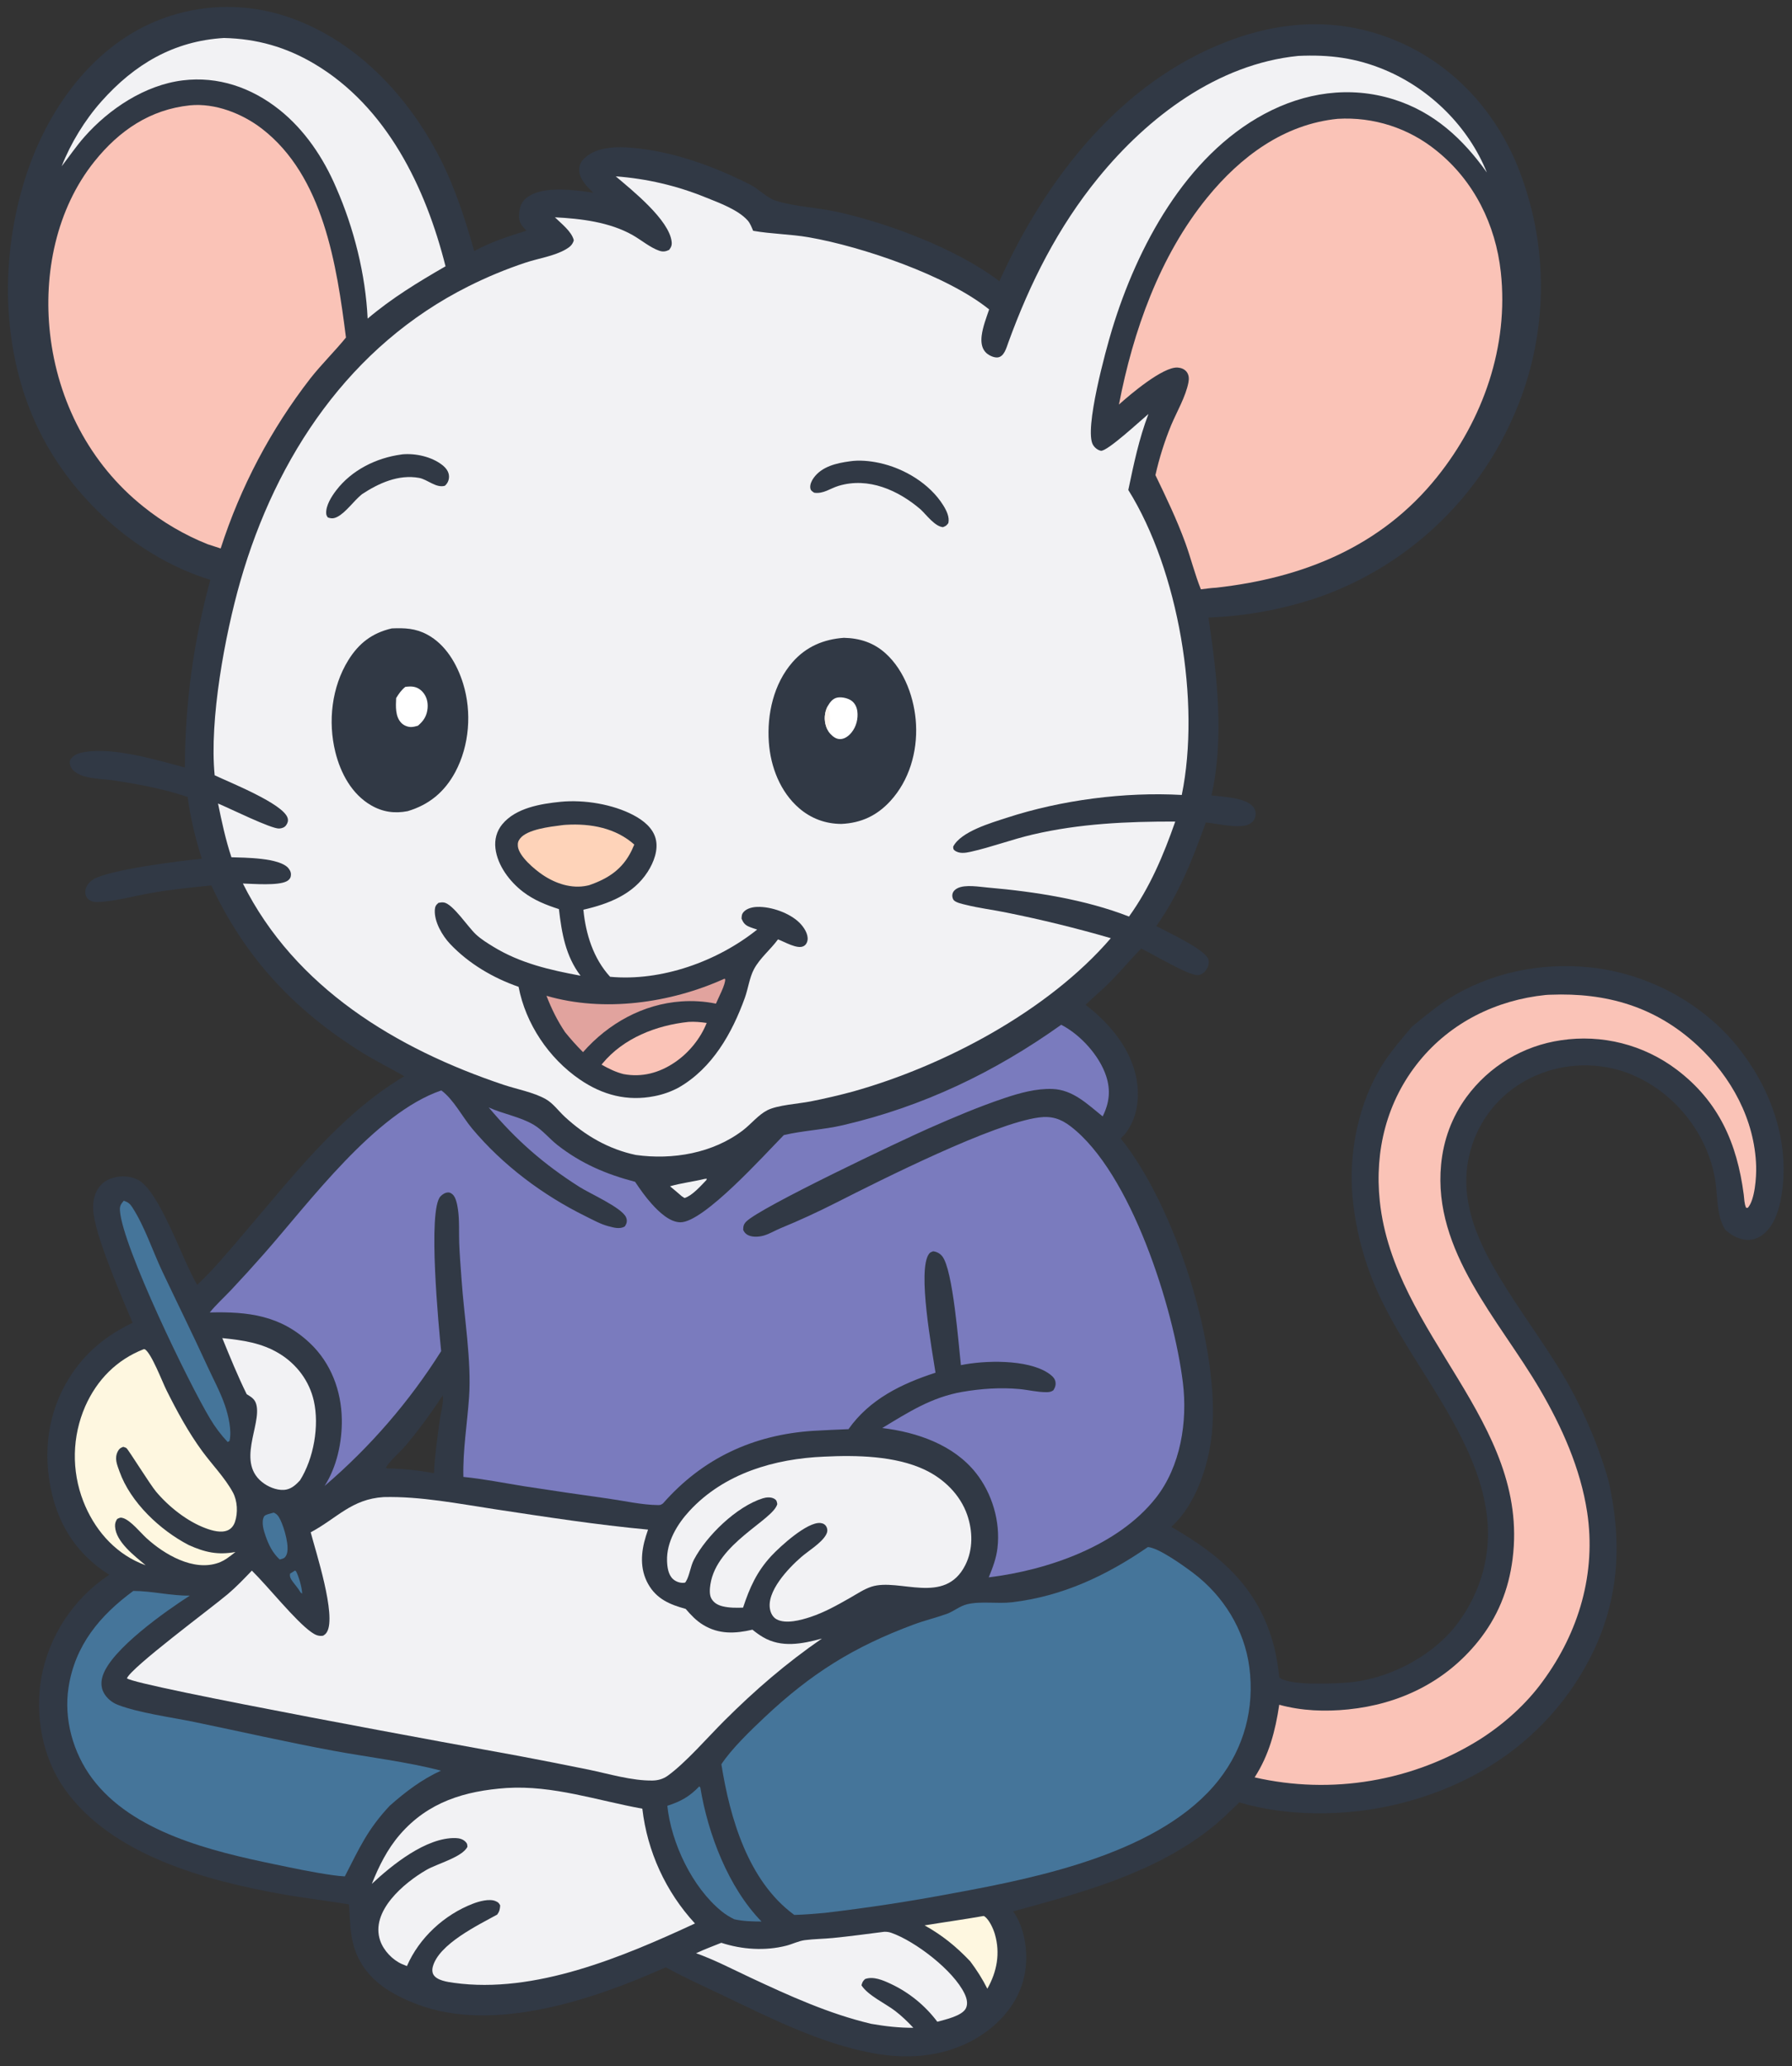 <?xml version="1.0" encoding="UTF-8" standalone="no"?><!DOCTYPE svg PUBLIC "-//W3C//DTD SVG 1.1//EN" "http://www.w3.org/Graphics/SVG/1.1/DTD/svg11.dtd"><svg width="100%" height="100%" viewBox="0 0 3324 3832" version="1.1" xmlns="http://www.w3.org/2000/svg" xmlns:xlink="http://www.w3.org/1999/xlink" xml:space="preserve" xmlns:serif="http://www.serif.com/" style="fill-rule:evenodd;clip-rule:evenodd;stroke-linejoin:round;stroke-miterlimit:2;"><rect x="0" y="0" width="3324" height="3832" fill="#333333" stroke="none"/><rect id="Artboard1" x="0" y="0" width="3323.44" height="3831.22" style="fill:none;"/><path d="M390.097,1075.42c-130.713,-40.046 -246.971,-142.858 -310.488,-263.083c-76.379,-144.567 -82,-323.471 -33.987,-478.167c35.771,-115.26 108.6,-226.077 217.725,-282.925c2.525,-1.297 5.065,-2.561 7.621,-3.795c2.555,-1.234 5.126,-2.436 7.712,-3.607c2.586,-1.171 5.186,-2.31 7.8,-3.417c2.614,-1.107 5.24,-2.182 7.879,-3.225c2.639,-1.043 5.292,-2.053 7.959,-3.031c2.664,-0.978 5.34,-1.923 8.029,-2.835c2.686,-0.913 5.383,-1.792 8.092,-2.638c2.711,-0.846 5.43,-1.659 8.158,-2.439c2.73,-0.779 5.469,-1.525 8.217,-2.238c2.747,-0.712 5.502,-1.391 8.266,-2.036c2.764,-0.645 5.536,-1.256 8.317,-1.833c2.778,-0.577 5.562,-1.12 8.354,-1.629c2.792,-0.509 5.59,-0.984 8.396,-1.424c2.803,-0.44 5.611,-0.846 8.425,-1.218c2.814,-0.371 5.632,-0.708 8.454,-1.011c2.822,-0.302 5.649,-0.57 8.479,-0.803c2.828,-0.234 5.659,-0.432 8.492,-0.596c2.833,-0.164 5.668,-0.294 8.504,-0.388c2.839,-0.094 5.676,-0.154 8.513,-0.179c2.838,-0.025 5.677,-0.015 8.516,0.029c2.836,0.045 5.672,0.124 8.509,0.238c2.836,0.114 5.67,0.263 8.504,0.447c2.833,0.183 5.662,0.401 8.487,0.654c2.828,0.253 5.652,0.54 8.471,0.862c2.822,0.322 5.639,0.678 8.45,1.069c2.811,0.391 5.617,0.817 8.417,1.276c2.8,0.46 5.594,0.953 8.383,1.482c2.789,0.528 5.571,1.09 8.346,1.686c2.775,0.597 5.543,1.227 8.304,1.891c2.758,0.664 5.508,1.362 8.25,2.093c2.744,0.731 5.478,1.496 8.2,2.295c2.725,0.798 5.439,1.63 8.142,2.495c128.787,41.352 228.121,146.347 288.429,264.562c27.858,54.609 46.537,113.038 63.258,171.842c30.125,-17.096 63.971,-27.487 96.817,-38.012c-8.758,-9.138 -14.358,-15.459 -13.721,-28.638c0.604,-12.521 3.154,-23.162 13.029,-31.5c25.084,-21.167 74.654,-16.604 104.909,-13.012c6.694,0.764 13.344,1.804 19.95,3.12c-11.946,-11.929 -26.73,-25.704 -26.338,-44.091c0.179,-8.413 4.408,-15.467 10.55,-20.996c22.921,-20.642 58.242,-20.963 87.246,-18.563c75.042,6.205 152.783,34.334 219.621,68.488c15.75,8.05 30.95,24.529 47.35,29.683c35.975,11.309 75.762,12.313 112.741,20.434c95.78,21.037 224.059,69.308 301.871,128.875c85.938,-189.663 224.188,-369.657 425,-445.557c107.163,-40.503 215.829,-43.661 321.35,3.936c102.634,46.294 179.475,133.983 219.029,238.858c1.756,4.6 3.456,9.221 5.1,13.863c1.642,4.641 3.225,9.304 4.75,13.987c1.528,4.681 2.996,9.381 4.405,14.1c1.411,4.717 2.762,9.452 4.054,14.204c1.294,4.75 2.527,9.517 3.7,14.3c1.175,4.781 2.29,9.577 3.346,14.388c1.055,4.808 2.05,9.63 2.983,14.466c0.936,4.834 1.812,9.68 2.629,14.538c0.814,4.856 1.568,9.721 2.263,14.596c0.694,4.875 1.329,9.757 1.904,14.646c0.572,4.891 1.084,9.789 1.537,14.691c0.45,4.906 0.84,9.814 1.171,14.725c0.331,4.914 0.6,9.831 0.808,14.75c0.206,4.92 0.352,9.842 0.438,14.767c0.086,4.922 0.111,9.846 0.075,14.771c-0.036,4.922 -0.133,9.844 -0.292,14.766c-0.158,4.923 -0.378,9.842 -0.658,14.759c-0.281,4.916 -0.622,9.828 -1.025,14.733c-0.403,4.908 -0.867,9.811 -1.392,14.708c-0.522,4.895 -1.107,9.784 -1.754,14.667c-0.644,4.881 -1.35,9.753 -2.117,14.617c-0.766,4.866 -1.593,9.721 -2.479,14.562c-0.886,4.845 -1.833,9.677 -2.841,14.496c-1.006,4.82 -2.071,9.627 -3.196,14.421c-1.128,4.794 -2.314,9.574 -3.559,14.337c-1.244,4.764 -2.547,9.513 -3.908,14.246c-1.364,4.731 -2.786,9.445 -4.267,14.142c-1.477,4.697 -3.015,9.375 -4.612,14.033c-1.595,4.659 -3.247,9.296 -4.958,13.913c-1.712,4.619 -3.478,9.215 -5.3,13.787c-1.825,4.575 -3.707,9.125 -5.646,13.65c-1.936,4.528 -3.929,9.031 -5.979,13.509c-2.095,4.644 -4.246,9.261 -6.455,13.85c-2.211,4.589 -4.477,9.15 -6.8,13.683c-2.322,4.536 -4.7,9.042 -7.133,13.517c-2.433,4.475 -4.922,8.919 -7.467,13.333c-2.541,4.411 -5.139,8.792 -7.791,13.142c-2.65,4.35 -5.354,8.666 -8.113,12.95c-2.761,4.28 -5.573,8.527 -8.437,12.741c-2.861,4.211 -5.775,8.388 -8.742,12.529c-2.969,4.142 -5.987,8.245 -9.054,12.309c-3.07,4.066 -6.188,8.094 -9.354,12.083c-3.17,3.989 -6.388,7.939 -9.654,11.85c-3.264,3.908 -6.577,7.777 -9.938,11.604c-3.364,3.828 -6.772,7.613 -10.225,11.354c-3.456,3.745 -6.957,7.445 -10.504,11.1c-3.547,3.656 -7.139,7.269 -10.775,10.838c-3.636,3.567 -7.315,7.089 -11.038,10.567c-3.722,3.475 -7.487,6.904 -11.295,10.287c-3.809,3.383 -7.659,6.72 -11.55,10.008c-3.889,3.289 -7.82,6.53 -11.792,9.721c-3.97,3.189 -7.978,6.329 -12.025,9.421c-4.05,3.092 -8.136,6.133 -12.258,9.125c-4.125,2.992 -8.285,5.931 -12.48,8.817c-4.197,2.889 -8.429,5.725 -12.695,8.508c-4.267,2.783 -8.567,5.514 -12.9,8.192c-4.334,2.675 -8.7,5.297 -13.1,7.866c-4.398,2.57 -8.827,5.084 -13.288,7.542c-4.461,2.458 -8.953,4.863 -13.475,7.213c-4.519,2.347 -9.068,4.639 -13.646,6.875c-4.578,2.236 -9.182,4.414 -13.812,6.533c-4.631,2.122 -9.286,4.187 -13.967,6.196c-4.683,2.005 -9.39,3.953 -14.121,5.841c-4.73,1.892 -9.483,3.724 -14.258,5.496c-17.214,6.173 -34.64,11.673 -52.279,16.5c-17.639,4.825 -35.438,8.964 -53.396,12.417c-17.958,3.453 -36.022,6.208 -54.192,8.267c-18.172,2.058 -36.396,3.414 -54.671,4.066c15.871,108.171 29.755,221.692 5.575,329.975c20.738,2.613 63.975,3.829 77.542,21.434c3.996,5.183 5.329,10.629 3.929,17.1c-1.437,6.637 -5.029,11.062 -10.841,14.408c-17.405,10.012 -61.13,-0.967 -81.125,-2.754c-24.671,68.408 -49.455,132.283 -91.871,192.133c18.675,10.188 91.171,43.429 96.637,61.767c2.071,6.941 -0.546,14.854 -4.787,20.446c-3.346,4.416 -8.217,7.858 -13.784,8.67c-16.525,2.409 -85.779,-39.966 -106.175,-49.125c-19.179,19.546 -36.691,40.58 -55.829,60.109c-15.15,15.466 -31.746,29.216 -47.375,44.133c46.296,35.108 87.646,85.425 95.809,144.683c4.404,31.938 -0.925,65.788 -20.4,92.175c-2.984,4.046 -6.471,7.655 -10.03,11.192c100.646,124.488 185.209,388.271 168.992,547.496c-6.042,59.333 -29.696,131.804 -75.25,172.862c92.083,52.684 161.171,112.488 189.829,218.9c5.359,19.884 8.15,40.092 10.713,60.488c19.229,15.758 104.387,11.3 129.6,9.029c71.341,-6.425 148.579,-45.637 194.221,-101.017c3.294,-4.05 6.475,-8.187 9.541,-12.412c3.067,-4.222 6.015,-8.528 8.846,-12.917c2.828,-4.386 5.535,-8.847 8.121,-13.383c2.583,-4.536 5.04,-9.139 7.371,-13.808c2.33,-4.673 4.532,-9.405 6.604,-14.196c2.069,-4.792 4.007,-9.636 5.812,-14.534c1.803,-4.9 3.471,-9.844 5.005,-14.833c1.53,-4.992 2.923,-10.021 4.179,-15.087c43.421,-179.7 -111.025,-338.225 -185.367,-487.542c-3.947,-7.744 -7.711,-15.576 -11.292,-23.496c-3.58,-7.922 -6.973,-15.922 -10.179,-24c-3.208,-8.078 -6.225,-16.228 -9.05,-24.45c-2.825,-8.219 -5.457,-16.5 -7.896,-24.842c-2.439,-8.344 -4.68,-16.74 -6.725,-25.187c-2.044,-8.447 -3.891,-16.939 -5.541,-25.475c-1.648,-8.533 -3.095,-17.101 -4.342,-25.704c-1.247,-8.603 -2.293,-17.229 -3.137,-25.879c-7.788,-83.967 10.808,-176.834 56.279,-248.421c15.758,-24.813 34.962,-46.459 53.737,-68.954c21.759,-17.5 42.654,-35.475 66.254,-50.563c78.171,-49.987 172.871,-69.104 264.721,-59.45c104.704,11 206.963,64.85 273.159,147.196c58.933,73.308 94.479,167.5 83.329,262.271c-3.479,29.6 -11.484,66.558 -36.109,85.891c-9.691,7.609 -21.9,11.534 -34.2,9.609c-14.537,-2.275 -25.395,-9.025 -36.129,-18.642c-0.462,-0.796 -0.937,-1.587 -1.396,-2.392c-15.395,-27.016 -12.137,-62.283 -17.454,-92.379c-16.466,-93.204 -88.012,-175.141 -179.479,-201.471c-3.558,-0.994 -7.14,-1.902 -10.746,-2.725c-3.603,-0.822 -7.223,-1.555 -10.862,-2.2c-3.639,-0.647 -7.291,-1.205 -10.954,-1.675c-3.667,-0.469 -7.342,-0.85 -11.025,-1.141c-3.687,-0.289 -7.375,-0.49 -11.067,-0.604c-3.695,-0.114 -7.39,-0.138 -11.088,-0.071c-3.694,0.066 -7.384,0.223 -11.07,0.471c-3.689,0.244 -7.37,0.577 -11.042,1c-3.67,0.425 -7.328,0.937 -10.975,1.537c-3.647,0.6 -7.278,1.289 -10.892,2.067c-3.611,0.778 -7.203,1.641 -10.775,2.591c-3.572,0.95 -7.118,1.987 -10.637,3.109c-3.523,1.122 -7.016,2.329 -10.479,3.621c-3.462,1.291 -6.891,2.666 -10.288,4.125c-3.394,1.458 -6.753,2.997 -10.075,4.616c-3.322,1.62 -6.603,3.32 -9.842,5.1c-3.091,1.698 -6.139,3.471 -9.141,5.321c-3.003,1.85 -5.959,3.775 -8.867,5.775c-2.906,1.997 -5.761,4.067 -8.567,6.208c-2.802,2.142 -5.55,4.352 -8.241,6.63c-2.692,2.28 -5.325,4.625 -7.9,7.033c-2.578,2.411 -5.092,4.885 -7.542,7.421c-2.45,2.539 -4.836,5.136 -7.158,7.791c-2.323,2.656 -4.575,5.369 -6.759,8.138c-2.186,2.769 -4.301,5.592 -6.345,8.467c-2.045,2.875 -4.016,5.798 -5.913,8.77c-1.897,2.975 -3.719,5.995 -5.467,9.059c-1.744,3.064 -3.412,6.171 -5.004,9.321c-1.591,3.147 -3.103,6.333 -4.533,9.558c-1.431,3.225 -2.781,6.483 -4.05,9.775c-1.267,3.292 -2.452,6.612 -3.554,9.962c-1.1,3.35 -2.117,6.727 -3.05,10.13c-21.625,76.229 3.971,148.191 41.541,214.695c34.184,60.517 75.684,116.142 112.959,174.667c11.158,17.261 21.664,34.911 31.516,52.95c9.853,18.039 19.025,36.417 27.517,55.133c8.489,18.717 16.276,37.723 23.363,57.017c7.083,19.295 13.443,38.825 19.079,58.592c29.879,132.383 16.608,251.996 -57.029,368.271c-79.171,125.016 -203.471,202.254 -346.209,234.025c-88.291,19.654 -194.546,20.383 -281.658,-6c-17.483,16.812 -34.742,34.079 -53.842,49.07c-105.887,83.13 -238.191,118.363 -365.704,153.109c22.125,31.016 28.342,77.137 21.917,114.125c-8.159,46.979 -38.125,86.154 -76.934,112.779c-61.783,42.383 -135.637,49.333 -207.491,35.692c-95.534,-18.138 -187.634,-64.475 -274.754,-106.2c-35.863,-17.18 -72.313,-33.3 -107.08,-52.65c-132.625,59.35 -318.304,122.72 -460.745,68.77c-46.813,-17.733 -90.65,-43.091 -111.63,-90.72c-13.845,-31.43 -12.891,-61.3 -15.212,-94.684c-41.783,-7.079 -83.929,-11.737 -125.658,-19.237c-140.588,-25.279 -314.763,-72.071 -401.559,-194.492c-41.887,-59.087 -55.871,-137.183 -43.262,-207.992c0.88,-4.7 1.876,-9.376 2.987,-14.029c1.111,-4.65 2.335,-9.271 3.671,-13.862c1.339,-4.592 2.789,-9.147 4.35,-13.667c1.561,-4.519 3.233,-8.997 5.017,-13.433c1.78,-4.439 3.669,-8.831 5.666,-13.175c1.998,-4.345 4.102,-8.638 6.313,-12.879c2.208,-4.242 4.519,-8.427 6.933,-12.555c2.414,-4.127 4.929,-8.193 7.546,-12.195c2.614,-4.006 5.325,-7.943 8.133,-11.813c2.809,-3.869 5.71,-7.669 8.705,-11.4c2.994,-3.728 6.079,-7.379 9.254,-10.954c3.175,-3.578 6.434,-7.074 9.779,-10.488c3.347,-3.416 6.776,-6.748 10.287,-9.995c3.509,-3.248 7.096,-6.407 10.763,-9.48c3.667,-3.072 7.405,-6.051 11.217,-8.937c3.811,-2.886 7.691,-5.678 11.641,-8.375l3.596,-2.467c-56.583,-35.15 -91.842,-87.216 -106.808,-151.996c-17.075,-73.891 -7.592,-149.629 33.141,-214.162c29.23,-46.313 67.834,-77.617 116.909,-101.167c-20.042,-47.221 -65.742,-153.241 -72.234,-200.879c-1.787,-13.117 -1.545,-26.212 3.43,-38.658c4.962,-12.429 13.92,-22.096 26.341,-27.221c15.854,-6.538 35.929,-6.458 51.429,1.042c41.063,19.879 83.659,150.583 110.838,195.312c30.858,-28.85 58.204,-62.237 85.7,-94.262c89.95,-104.788 178.108,-221.121 298.521,-292.63c-25.388,-14.762 -51.725,-27.475 -76.717,-42.987c-126.608,-78.588 -217.862,-175.513 -281.321,-310.921c-37.158,3.796 -73.537,7.325 -110.375,13.8c-31.941,5.613 -66.758,15.346 -99.033,17.079c-6.888,0.371 -14.263,-0.833 -19.404,-5.896c-3.934,-3.875 -5.459,-9.229 -4.942,-14.641c0.883,-9.179 7.225,-16.646 14.733,-21.438c27.942,-17.816 162.346,-34.816 201.409,-38.421c-12.075,-37.945 -20.834,-75.183 -26.359,-114.633c-43.92,-14.829 -89.991,-23.321 -135.72,-30.387c-18.259,-2.821 -39.275,-2.68 -56.788,-8.025c-8.687,-2.65 -19.887,-8.355 -23.967,-17.055c-2.441,-5.208 -2.687,-8.187 -1.229,-13.654c6.929,-9.671 16,-12.341 27.442,-14.216c54.117,-8.867 132.487,14.654 185.212,28.791c0.467,-120.471 15.709,-231.9 47.188,-348.133Zm331.392,1648.17c28.058,0.716 55.881,3.651 83.47,8.804c1.375,-32.184 6.167,-64.375 10.425,-96.284c1.875,-14.07 7.925,-34.783 5.967,-48.191c-21.05,31.941 -43.746,63.341 -68.379,92.625c-11.613,13.804 -28.033,26.537 -37.433,41.675c4.079,1.837 2.066,1.516 5.95,1.371Z" style="fill:#313945;fill-rule:nonzero;"/><path d="M2407.86,103.718c57.984,-2.738 108.092,3.616 161.938,26.383c83.654,35.369 154.292,105.346 188.175,189.788c-44.504,-62.563 -98.396,-112.304 -172.913,-135.596c-81.579,-25.5 -165.12,-12.946 -239.662,27.013c-146.083,78.312 -235.975,246.283 -282.679,399.87c-11.417,37.538 -52.088,185.725 -35.288,213.942c3.038,5.108 8.725,9.912 14.634,10.908c11.462,1.925 75.854,-58.071 88.195,-68.208c-17.616,46.242 -27.208,92.775 -37.341,140.971c93.271,149.479 134.383,393.671 99.166,565.658c-105.92,-5.971 -223.933,9.396 -324.816,42.388c-28.442,9.3 -84.95,25.362 -99.238,53.537c0.325,2.833 -0.237,4.55 2.125,6.517c8.521,7.096 20.454,5.171 30.329,2.971c38.517,-8.584 76.092,-22.863 114.8,-31.913c87.446,-20.45 175.271,-24.325 264.721,-24.171c-21.791,62.346 -46.937,122.204 -85.787,176.196c-81.171,-31.675 -175.259,-46.267 -261.746,-53.746c-16.042,-1.387 -41.975,-6.112 -56.508,1.25c-4.488,2.275 -8.188,5.784 -9.288,10.892c-0.708,3.279 -0.054,7.075 1.563,9.967c3.15,5.645 16.866,8.279 22.85,9.787c24.95,6.292 50.995,9.325 76.233,14.571c65.047,13.092 129.429,28.893 193.146,47.404c-115.913,134.763 -308.517,236.838 -478.084,284.379c-26.158,7.07 -52.53,13.217 -79.116,18.442c-22.4,4.412 -61.079,6.608 -80.088,16.375c-16.533,8.492 -30.062,25.612 -44.871,36.967c-55.733,42.725 -130.562,55.475 -198.895,45.912c-50.742,-10.721 -94.196,-36.046 -132.021,-71.021c-11.396,-10.537 -21.5,-24.9 -35.134,-32.579c-22.575,-12.721 -53.816,-18.379 -78.591,-26.687c-198.567,-66.559 -386.629,-180.038 -483.138,-373.167c19.817,0.558 65.121,4.375 81.388,-4.25c3.533,-1.875 6.533,-4.867 7.346,-8.833c1.191,-5.817 -0.242,-10.046 -3.8,-14.705c-15.584,-20.412 -82.905,-20.104 -106.192,-20.937c-10.871,-32.813 -17.921,-65.879 -24.854,-99.679c20.121,8.221 98.933,47.329 113.487,46.391c4.967,-0.316 10.009,-1.92 12.954,-6.287c2.875,-4.258 4.121,-8.113 2.655,-13.167c-7.738,-26.608 -108.255,-66.275 -135.342,-79.325c-10.121,-103 19.196,-260.691 47.708,-360.079c66.479,-231.687 203.559,-436.925 423.213,-546.887c34.141,-17.131 69.334,-31.727 105.579,-43.788c24.008,-8.025 53.292,-12.058 75.087,-24.817c7.25,-4.245 12.246,-8.362 14.592,-16.658c-3.829,-16.325 -23.233,-31.029 -35.05,-42.646c48.108,2.384 101.667,8.854 144.25,33.034c15.663,8.891 32.342,23.041 49.175,28.908c6.842,2.383 11.925,1.596 18.413,-1.463c3.837,-5.004 5.445,-8.75 4.72,-15.195c-4.566,-40.613 -73.22,-95.321 -103.708,-121.255c14.317,1.048 28.571,2.656 42.763,4.825c14.188,2.167 28.272,4.888 42.25,8.163c13.975,3.275 27.801,7.092 41.479,11.45c13.677,4.361 27.162,9.251 40.454,14.671c24.621,9.925 59.962,22.708 77.767,42.712c4.662,5.238 7.416,12.759 10.141,19.159c34.154,6.041 69.217,6.112 103.571,12.1c98.738,17.216 256.683,71.008 334.196,133.741c-5.258,15.492 -11.75,32.109 -13.817,48.379c-1.333,10.496 -0.625,22.175 6.692,30.505c4.842,5.508 14.471,10.462 21.937,10.212c12.863,-0.433 17.18,-17.879 20.896,-28.1c40.196,-110.529 92.15,-213.658 166.796,-305.192c92.238,-113.109 221.513,-211.031 370.583,-225.987Z" style="fill:#f2f2f4;fill-rule:nonzero;"/><path d="M1040.2,1487.1c43.154,-4.229 96.584,4.454 135.059,24.921c17.625,9.379 35.562,23.175 40.895,43.358c5.509,20.85 -3.558,44.192 -14.733,61.592c-27.033,42.112 -72.708,59.596 -119.279,70.333c4.371,45.075 18.392,90.346 49.55,124.392c94.925,8.829 199.05,-28.438 272.787,-87.583c-5.32,-1.755 -10.879,-3.438 -15.995,-5.713c-7.059,-3.142 -10.1,-7.654 -12.967,-14.554c0.262,-5.638 0.379,-8.733 4.446,-12.992c5.954,-6.241 16.366,-8.508 24.637,-8.771c25.842,-0.825 60.129,11.242 78.384,29.371c7.77,7.717 16.666,20.7 14.945,32.35c-0.679,4.575 -3.004,8.679 -7.133,10.959c-11.725,6.47 -35.442,-7.975 -47.675,-12.467c-13.8,18.917 -33.675,34.762 -44.604,55.354c-8.346,15.717 -10.767,36.071 -16.85,52.95c-23.771,65.958 -60.413,130.692 -122.767,166.533c-7.016,3.764 -14.278,6.981 -21.783,9.65c-7.503,2.667 -15.164,4.756 -22.983,6.267c-50.559,10.1 -96.592,-2.037 -138.696,-30.904c-57.563,-39.471 -100.404,-103.254 -113.504,-171.867c-47.067,-16.3 -92.43,-42.983 -126.871,-79.35c-14.763,-15.587 -29.829,-41.462 -28.517,-63.375c0.375,-6.204 2.121,-9.096 6.783,-13.004c3.5,-0.675 6.53,-1.229 10.092,-0.637c16.9,2.812 44.367,45.283 59.425,59.22c9.725,9.005 21.133,16.03 32.4,22.921c49.963,30.571 104.775,43.079 161.617,53.638c-27.842,-36.629 -34.921,-79 -40.117,-123.538c-23.717,-7.633 -46.171,-16.554 -66.167,-31.758c-25.016,-19.017 -47.858,-49.092 -51.583,-81c-1.896,-16.225 2.208,-31.85 12.629,-44.538c25.079,-30.533 71.663,-38.079 108.575,-41.758Z" style="fill:#313945;fill-rule:nonzero;"/><path d="M1040.4,1530.78c3.496,-0.545 6.95,-0.825 10.475,-1.029c45.025,-2.566 91.15,5.9 125.671,36.709c-1.586,3.861 -3.287,7.67 -5.104,11.429c-16.896,34.508 -43.488,51.783 -78.538,63.871c-1.137,0.27 -2.275,0.558 -3.416,0.808c-29.046,6.387 -59.021,-3.775 -83.046,-20.008c-14.829,-10.021 -44.083,-34.425 -45.85,-53.059c-0.558,-5.833 0.562,-9.779 4.204,-14.387c13.413,-16.979 55.433,-21.692 75.604,-24.334Z" style="fill:#fed3b9;fill-rule:nonzero;"/><path d="M1343.54,1815.36l1.541,0.516c1.317,9.188 -13.041,35.688 -17.075,45.65c-10.544,-2.144 -21.185,-3.562 -31.921,-4.254c-10.736,-0.694 -21.47,-0.657 -32.204,0.113c-71.275,4.866 -135.741,40.995 -182.408,94.091c-11.896,-11.896 -22.813,-24.079 -33.379,-37.166c-14.496,-21.7 -25.009,-43.059 -34.442,-67.363c106.171,31.129 230.175,13.596 329.888,-31.587Z" style="fill:#e1a39e;fill-rule:nonzero;"/><path d="M1277.25,1895.36c11.65,-0.7 22.087,0.337 33.592,1.933c-11.596,29.2 -33.438,55.792 -59.459,73.325c-28.616,19.283 -60.571,28.029 -94.916,21.538c-14.596,-3.696 -27.588,-10.142 -40.638,-17.484c0.521,-0.666 1.021,-1.35 1.558,-2.004c39.134,-47.387 100.217,-71.042 159.863,-77.308Z" style="fill:#fac3b7;fill-rule:nonzero;"/><path d="M1565.41,1182.99c29.413,0.671 55.288,8.929 77.417,28.996c35.588,32.266 53.908,84.47 56.3,131.533c2.608,51.246 -12.579,104.079 -47.717,142.292c-24.758,26.925 -53.958,40.67 -90.595,42.362c-29.392,-0.033 -56.246,-9.937 -78.471,-29.104c-35.171,-30.333 -53.017,-76.875 -56.217,-122.375c-3.662,-52.113 8.95,-108.613 44.058,-148.679c25.117,-28.667 57.659,-42.375 95.225,-45.025Z" style="fill:#313945;fill-rule:nonzero;"/><path d="M1534.96,1310.26c3.858,-6.434 8.12,-13.096 15.616,-15.721c8.138,-2.85 21.292,-0.05 28.284,4.683c6.616,4.479 10.35,11.975 11.395,19.746c1.85,13.704 -1.829,28.442 -10.479,39.288c-4.946,6.204 -12.108,12.033 -20.354,12.541c-8.292,0.509 -14.45,-4.508 -19.737,-10.221c-2.25,-2.433 -3.125,-3.854 -4.667,-6.904c-1.05,-2.337 -1.683,-3.575 -2.483,-5.858c-4.38,-12.525 -3.317,-25.758 2.425,-37.554Z" style="fill:#fff;fill-rule:nonzero;"/><path d="M1535.02,1353.68c-1.05,-2.337 -1.683,-3.575 -2.483,-5.858c-4.38,-12.525 -3.317,-25.758 2.425,-37.554c5,8.612 5.791,28.766 2.745,38.246c-0.908,2.82 -1.241,3.054 -2.687,5.166Z" style="fill:#fbf4ed;fill-rule:nonzero;"/><path d="M726.701,1165.53c23.85,-1.004 43.938,-0.258 65.671,11.396c34.308,18.396 55.562,54.971 66.712,91.1c16.305,52.834 11.684,114.671 -14.437,163.638c-19.671,36.879 -48.429,60.891 -88.442,72.829c-24.083,4.767 -46.329,1.608 -67.754,-10.767c-35.975,-20.775 -56.746,-59.737 -66.433,-98.95c-13.929,-56.387 -6.796,-120.4 24.033,-170.204c19.521,-31.529 44.188,-50.512 80.65,-59.042Z" style="fill:#313945;fill-rule:nonzero;"/><path d="M751.914,1273.94c2.895,-0.292 5.762,-0.6 8.675,-0.638c9.358,-0.116 16.808,2.963 23.2,9.884c7.575,8.2 10.312,19.35 9.333,30.283c-1.279,14.3 -7.196,23.508 -17.925,32.575c-4.117,1.096 -8.538,2.433 -12.825,2.404c-6.417,-0.046 -13.546,-3.021 -18.008,-7.671c-11.48,-11.966 -10.205,-30.8 -9.55,-46.02c5.12,-8.23 9.437,-14.73 17.1,-20.817Z" style="fill:#fff;fill-rule:nonzero;"/><path d="M1576.22,855.639c17.671,-2.696 37.316,-0.775 54.691,2.954c45.88,9.854 93.634,38.271 118.788,78.758c5.837,9.396 12.008,21.675 9.367,32.934c-3.613,4.708 -4.417,5.233 -9.93,7.466c-14.92,-1.246 -30.5,-22.487 -41.283,-32.733c-41.667,-35.779 -96.942,-60.608 -152.396,-43.858c-15.687,4.737 -28.087,15.25 -45.221,12.72c-4.154,-2.879 -6.795,-4 -7.287,-9.62c-0.538,-6.125 2.796,-12.975 6.254,-17.805c15.308,-21.37 42.533,-27.487 67.017,-30.816Z" style="fill:#313945;fill-rule:nonzero;"/><path d="M744.068,843.055c0.7,-0.116 1.396,-0.279 2.104,-0.345c24.496,-2.284 54.179,4.27 73.904,19.533c6.854,5.3 12.783,12.537 12.8,21.658c0.008,6.767 -2.654,12.779 -7.758,17.117c-16.396,4.6 -32,-11.754 -47.729,-14.629c-38.088,-6.963 -75.013,9.837 -105.892,30.187c-14.654,11.659 -29.838,33.838 -45.613,41.967c-6.529,3.362 -10.904,3.579 -17.733,1.233c-1.879,-2.541 -2.95,-4.35 -3.1,-7.654c-0.671,-14.642 9.888,-31.254 18.471,-42.504c28.758,-37.679 74.246,-60.275 120.546,-66.563Z" style="fill:#313945;fill-rule:nonzero;"/><path d="M1968.47,1900.7c35.362,18.175 70.662,56.846 83.237,94.838c8.83,26.671 6,50.316 -6.345,75.121c-28.171,-22.542 -54.871,-49.475 -93.217,-50.888c-29.988,-1.108 -60.675,7.442 -88.821,16.879c-47.737,16.009 -94.833,36.029 -140.875,56.342c-48.717,21.487 -313.246,146.579 -338.542,173.058c-4.595,4.813 -5.275,8.55 -5.362,15.009c1.758,3.708 2.946,5.608 6.333,8.129c8.171,6.079 22.15,5.208 31.384,2.625c11.083,-3.104 21.229,-9.517 31.85,-13.879c35.233,-14.463 68.645,-29.925 102.691,-47.171c84.213,-42.663 291.213,-147.021 376.542,-158.196c23.104,-3.025 39.975,2.329 58.417,16.421c112.175,85.725 191.412,337.425 208.395,475.546c8.859,72.037 -4.154,155.316 -50.141,213.679c-70.367,89.296 -200.834,134.071 -309.979,147.396c7.404,-18.142 13.945,-35.138 16.229,-54.755c5.629,-48.458 -9.775,-100.683 -39.988,-138.854c-41.546,-52.496 -109.612,-75.641 -173.791,-83.387c48.445,-29.234 91.375,-57.15 148.654,-67.05c34.287,-5.925 70.679,-8.442 105.446,-5.25c16.683,1.529 33.712,5.904 50.462,5.833c5.025,-0.021 8.733,-0.525 12.9,-3.546c3.558,-5.575 5.317,-11.308 3.254,-17.933c-1.929,-6.2 -8.416,-11.079 -13.629,-14.45c-39.175,-25.317 -117.279,-23.25 -161.15,-14.213c-4.292,-37.337 -14.617,-177.454 -34.775,-202.1c-4.337,-5.3 -10.104,-8.295 -16.833,-9.05c-3.284,1.355 -5.138,1.555 -7.396,4.5c-22.533,29.425 5.896,180.442 11.867,220.68c-62.934,20.387 -122.342,49.241 -161.409,104.687c-21.786,0.861 -43.564,1.899 -65.333,3.113c-111.225,7.216 -205.271,50.916 -278.717,134.641c-4.037,2.729 -4.591,3.096 -9.4,3.054c-29.454,-0.25 -62.371,-7.779 -91.646,-11.925c-51.997,-7.252 -103.94,-14.877 -155.829,-22.875c-37.654,-6.012 -75.466,-13.658 -113.408,-17.425c-1.163,-49.416 7.087,-98.67 10.55,-147.895c4.725,-67.163 -9.213,-148.921 -13.917,-217.784c-1.546,-22.666 -3.575,-45.454 -4.375,-68.158c-0.729,-20.538 0.667,-41.783 -2.312,-62.121c-1.154,-7.883 -3.517,-22.608 -10.121,-28.121c-2.429,-2.029 -4.863,-3.666 -8.1,-3.537c-5.533,0.225 -10.288,3.275 -14.063,7.133c-24.441,24.971 -3.054,245.908 1.105,287.242c-7.373,11.697 -14.964,23.251 -22.775,34.662c-7.809,11.411 -15.83,22.673 -24.063,33.784c-8.231,11.108 -16.669,22.058 -25.317,32.85c-8.644,10.791 -17.489,21.416 -26.533,31.875c-9.047,10.458 -18.287,20.743 -27.721,30.854c-9.43,10.111 -19.05,20.04 -28.858,29.787c-9.806,9.748 -19.792,19.307 -29.958,28.679c-10.167,9.373 -20.507,18.55 -31.021,27.534c22.796,-35.275 32.683,-81.975 31.987,-123.6c-0.883,-53.059 -20.096,-104.367 -59.108,-141.259c-54.621,-51.645 -114.55,-58.72 -185.867,-56.925c11.892,-14.654 26.459,-27.82 39.459,-41.545c20.625,-21.945 40.888,-44.218 60.791,-66.821c84.5,-95.796 205.75,-261.213 329.296,-303.475c22.683,16.65 38.983,49.054 57.238,70.866c56.77,67.838 130.958,123.309 209.895,162.284c13.775,6.804 28.28,14.971 43.196,18.837c9.892,2.567 20.746,5.775 29.963,0.334c2.096,-3.417 3.8,-5.992 3.783,-10.184c0.003,-1.289 -0.142,-2.559 -0.433,-3.812c-0.295,-1.253 -0.727,-2.457 -1.296,-3.613c-8.733,-17.821 -66.288,-43.166 -85.733,-55.487c-66.425,-42.088 -118.184,-87.367 -168.663,-147.663c27.046,12.379 57.996,17.054 83.654,32.296c15.904,9.45 29.167,26.017 43.884,37.533c43.954,34.388 90.52,54.117 143.929,68.109c9.6,14.279 19.483,28.341 31.025,41.141c12.721,14.113 32.95,33.817 52.962,33.963c43.371,0.321 155.996,-125.392 191.904,-161.75c35.75,-8.438 73.384,-9.917 109.459,-18.308c148.816,-34.621 281.158,-98.046 405.079,-186.309Z" style="fill:#7a7bbe;fill-rule:nonzero;"/><path d="M2129.22,2869.39c20.175,1.387 66.879,35.125 84.137,48.15c55.984,42.242 94.967,104.992 104.046,174.775c9.859,75.737 -9.412,148.917 -56.75,209.137c-105.521,134.234 -332.571,180.725 -492.687,210.021c-79.306,15.025 -159.046,27.214 -239.221,36.567c-18.471,1.662 -36.8,3.171 -55.354,3.654c-0.446,-0.317 -0.896,-0.621 -1.338,-0.946c-84.6,-62.704 -118.158,-179.237 -133.962,-278.483c18.575,-28.4 54.325,-62.8 79.45,-86.492c86.654,-81.696 165.737,-131.333 277.666,-172.871c20.021,-7.429 40.834,-12.329 60.805,-19.495c13.12,-4.709 24.154,-14.625 37.829,-17.921c25.537,-6.154 56.566,-0.534 83.225,-3.688c93.741,-11.079 175.191,-49.441 252.154,-102.408Z" style="fill:#45759a;fill-rule:nonzero;"/><path d="M2481.4,220.381c4.097,-0.244 8.199,-0.392 12.304,-0.445c4.106,-0.053 8.21,-0.011 12.313,0.127c4.102,0.137 8.2,0.37 12.291,0.697c4.092,0.328 8.174,0.75 12.246,1.268c4.072,0.517 8.131,1.129 12.175,1.836c4.045,0.705 8.07,1.504 12.075,2.396c4.009,0.891 7.993,1.876 11.954,2.954c3.961,1.078 7.895,2.247 11.8,3.508c3.906,1.261 7.781,2.611 11.625,4.05c3.845,1.442 7.655,2.971 11.43,4.588c3.772,1.616 7.505,3.32 11.2,5.112c3.691,1.789 7.341,3.664 10.95,5.625c3.605,1.961 7.165,4.004 10.679,6.129c3.511,2.125 6.972,4.331 10.383,6.617c3.408,2.286 6.763,4.65 10.063,7.092c3.3,2.441 6.541,4.958 9.725,7.55c69.558,55.787 109.67,137.287 119.262,225.216c14.992,137.434 -32.725,273.396 -118.275,380.059c-104,129.662 -249.108,187.333 -409.767,205.304c-9.433,0.441 -18.925,1.908 -28.304,3c-11.225,-27.896 -18.541,-57.846 -28.866,-86.209c-15.705,-43.133 -35.525,-84.316 -55.438,-125.629c7.125,-31.755 16.872,-62.686 29.242,-92.791c10.483,-24.892 26.908,-52.725 31.991,-79.2c1.33,-6.942 1.034,-14.025 -3.579,-19.817c-3.941,-4.946 -10.287,-7.271 -16.433,-7.679c-27.308,-1.817 -88.658,50.375 -108.904,68.629c26.183,-135.963 75.283,-275.2 163.65,-383.817c61.766,-75.925 142.516,-136.241 242.208,-146.17Z" style="fill:#fac3b7;fill-rule:nonzero;"/><path d="M711.593,2776.71c68.487,-1.663 138.687,12.279 206.129,22.487c94.362,14.284 189.296,29.025 284.354,37.859c-1.456,4.089 -2.812,8.209 -4.071,12.362c-9.125,29.488 -11.45,60.379 4.175,88.392c15.55,27.871 40.488,38.35 69.646,46.283c9.946,11.475 19.338,21.667 32.488,29.671c29.304,17.842 59.466,16.329 91.429,8.887c5.896,4.888 12.55,9.688 19.15,13.609c34.654,20.587 73.254,12.741 109.725,2.866c-65.992,45.434 -124.125,95.596 -180.854,152.163c-30.946,30.858 -71.542,77.879 -105.146,102.225c-8.338,6.037 -18.084,8.796 -28.309,8.937c-38.254,0.525 -80.625,-12.337 -118.104,-20.125c-43.319,-8.841 -86.703,-17.362 -130.15,-25.562c-75.729,-13.6 -712.021,-129.617 -726.608,-143.942c8.529,-20.729 155.5,-129.458 186.896,-155.996c15.987,-13.512 30.387,-28.587 44.833,-43.704c30.542,29.975 80.708,93.3 110.529,114.25c6.917,4.859 13.017,7.838 21.592,6.475c3.321,-2.091 5.187,-3.483 7.221,-6.962c17.9,-30.613 -21.109,-149.896 -30.2,-184.834c49.141,-26.287 75.696,-61.579 135.275,-65.341Z" style="fill:#f2f2f4;fill-rule:nonzero;"/><path d="M352.355,195.381c46.538,-4.55 96.659,15.072 133.05,42.999c114.529,87.896 139.225,253.33 156.338,387.684c-21.179,25.979 -45.279,49.433 -66.096,75.871c-9.15,11.802 -18.038,23.798 -26.663,35.987c-8.627,12.189 -16.986,24.56 -25.075,37.113c-8.089,12.552 -15.9,25.275 -23.433,38.166c-7.536,12.895 -14.787,25.946 -21.754,39.154c-6.967,13.209 -13.643,26.563 -20.029,40.063c-6.384,13.497 -12.473,27.128 -18.267,40.892c-5.792,13.764 -11.282,27.647 -16.471,41.65c-5.186,14.002 -10.066,28.112 -14.641,42.329l-24.334,-7.934c-10.728,-4.3 -21.28,-8.991 -31.658,-14.075c-10.378,-5.083 -20.553,-10.544 -30.525,-16.383c-9.975,-5.836 -19.718,-12.035 -29.229,-18.596c-9.514,-6.564 -18.771,-13.469 -27.771,-20.716c-99.088,-79.138 -158.942,-195.475 -173.008,-320.905c-12.442,-110.962 11.5,-230.9 82.537,-319.429c45.892,-57.183 103.079,-96.14 177.029,-103.87Z" style="fill:#fac3b7;fill-rule:nonzero;"/><path d="M2867.31,1845.42c2.729,-0.304 5.512,-0.338 8.254,-0.446c104.237,-4.192 195.6,22.088 273.316,94.313c62.655,58.22 106.038,137.337 108.642,224.054c0.579,19.362 -2.283,62.804 -15.721,77.012l-2.933,-0.3c-3.517,-7.737 -3.308,-16.133 -4.396,-24.446c-12.425,-95.2 -46.296,-172.82 -124.612,-231.937c-3.778,-2.847 -7.623,-5.599 -11.534,-8.254c-3.914,-2.656 -7.891,-5.211 -11.933,-7.667c-4.042,-2.458 -8.142,-4.814 -12.3,-7.067c-4.156,-2.255 -8.367,-4.405 -12.633,-6.45c-4.264,-2.044 -8.577,-3.98 -12.938,-5.808c-4.361,-1.83 -8.765,-3.551 -13.212,-5.162c-4.445,-1.611 -8.928,-3.111 -13.45,-4.5c-4.52,-1.386 -9.073,-2.661 -13.659,-3.825c-4.583,-1.161 -9.193,-2.207 -13.829,-3.138c-4.639,-0.933 -9.296,-1.751 -13.971,-2.454c-4.678,-0.7 -9.369,-1.283 -14.075,-1.75c-4.705,-0.469 -9.421,-0.821 -14.146,-1.054c-4.722,-0.231 -9.448,-0.346 -14.179,-0.346c-4.728,0.003 -9.454,0.122 -14.179,0.358c-4.722,0.236 -9.436,0.591 -14.142,1.063c-4.705,0.469 -9.397,1.057 -14.075,1.762c-4.336,0.625 -8.654,1.359 -12.954,2.2c-4.3,0.839 -8.576,1.785 -12.829,2.838c-4.25,1.053 -8.474,2.211 -12.671,3.475c-4.194,1.264 -8.354,2.63 -12.479,4.1c-4.128,1.469 -8.217,3.04 -12.267,4.712c-4.047,1.675 -8.051,3.449 -12.012,5.321c-3.961,1.872 -7.872,3.843 -11.733,5.913c-3.862,2.066 -7.67,4.227 -11.425,6.483c-3.756,2.258 -7.452,4.608 -11.088,7.05c-3.639,2.439 -7.214,4.968 -10.725,7.587c-3.514,2.62 -6.96,5.324 -10.337,8.113c-3.375,2.792 -6.681,5.665 -9.917,8.621c-3.233,2.953 -6.392,5.986 -9.475,9.1c-3.083,3.111 -6.088,6.297 -9.013,9.558c-2.925,3.261 -5.768,6.593 -8.529,9.996c-2.758,3.403 -5.43,6.872 -8.016,10.408c-27.155,37.204 -42.667,79.454 -47.03,125.238c-15.354,161.012 107.409,287.296 183.046,416.429c41.025,70.037 75.584,147.296 87.863,228.021c17.146,112.704 -15.204,222.4 -82.034,313.425c-30.733,42.604 -72.65,79.966 -116.85,108.1c-3.839,2.403 -7.708,4.758 -11.608,7.066c-3.897,2.309 -7.822,4.57 -11.775,6.784c-3.953,2.211 -7.932,4.373 -11.937,6.487c-4.009,2.117 -8.041,4.182 -12.096,6.196c-4.059,2.017 -8.139,3.983 -12.242,5.9c-4.106,1.917 -8.233,3.782 -12.383,5.596c-4.153,1.814 -8.325,3.578 -12.517,5.292c-4.194,1.714 -8.41,3.375 -12.646,4.983c-4.233,1.608 -8.486,3.165 -12.758,4.671c-4.272,1.505 -8.564,2.958 -12.875,4.358c-4.306,1.4 -8.629,2.747 -12.971,4.042c-4.342,1.294 -8.699,2.535 -13.071,3.721c-4.372,1.189 -8.758,2.323 -13.158,3.404c-4.4,1.08 -8.811,2.105 -13.233,3.075c-4.425,0.972 -8.862,1.89 -13.309,2.754c-4.447,0.864 -8.904,1.672 -13.371,2.425c-4.469,0.756 -8.945,1.456 -13.429,2.1c-4.483,0.644 -8.975,1.233 -13.475,1.767c-4.497,0.533 -9.001,1.012 -13.512,1.437c-4.509,0.425 -9.023,0.793 -13.542,1.104c-4.519,0.314 -9.042,0.573 -13.567,0.775c-4.527,0.203 -9.055,0.35 -13.583,0.442c-4.531,0.092 -9.06,0.128 -13.587,0.108c-4.531,-0.019 -9.062,-0.094 -13.592,-0.225c-4.528,-0.13 -9.053,-0.315 -13.575,-0.554c-4.525,-0.242 -9.046,-0.539 -13.563,-0.892c-4.516,-0.352 -9.027,-0.759 -13.533,-1.22c-4.506,-0.464 -9.006,-0.982 -13.5,-1.555c-4.494,-0.572 -8.981,-1.2 -13.458,-1.883c-4.478,-0.68 -8.948,-1.418 -13.409,-2.212c-4.461,-0.792 -8.911,-1.638 -13.35,-2.538c-4.439,-0.9 -8.866,-1.855 -13.283,-2.867c26.875,-41.733 38.45,-86.312 45.646,-134.712c41.658,11.467 84.992,13.012 127.837,8.658c95.005,-9.65 179.975,-50.629 240.517,-125.541c36.592,-45.275 57.179,-95.921 64.488,-153.55c32.312,-254.742 -220.113,-414.759 -246.334,-663.538c-9.871,-93.687 12.934,-185.404 72.734,-259.142c58.691,-72.37 143.341,-114.025 235.2,-123.362Z" style="fill:#fac3b7;fill-rule:nonzero;"/><path d="M939.726,3316.26c85.958,-5.333 168.246,23.25 251.733,38.392c0.573,4.931 1.241,9.847 2.005,14.75c0.763,4.903 1.623,9.788 2.579,14.654c0.958,4.87 2.011,9.718 3.158,14.546c1.147,4.828 2.389,9.632 3.725,14.413c1.336,4.777 2.765,9.527 4.288,14.25c1.522,4.722 3.137,9.412 4.845,14.07c1.709,4.662 3.507,9.287 5.396,13.875c1.889,4.587 3.867,9.135 5.934,13.646c2.069,4.511 4.226,8.979 6.47,13.404c2.245,4.428 4.575,8.809 6.992,13.142c2.414,4.333 4.914,8.618 7.5,12.854c2.583,4.236 5.25,8.42 8,12.55c2.75,4.131 5.579,8.206 8.488,12.225c2.911,4.02 5.898,7.981 8.962,11.884c3.067,3.902 6.208,7.743 9.425,11.52c3.217,3.778 6.506,7.492 9.867,11.142c-133.684,62.042 -297.379,131.067 -447.217,110.083c-11.537,-1.616 -31.696,-4.245 -37.987,-15.416c-2.255,-4 -2.363,-9.138 -1.313,-13.513c10.271,-42.791 85.279,-78.579 119.704,-97.666c4.246,-5.896 5.054,-10.009 5.509,-17.021c-2.409,-4.567 -3.45,-5.713 -8.5,-7.909c-11.542,-5.025 -30.813,0.43 -41.925,4.705c-53.53,20.591 -99.817,63.362 -122.542,115.733c-3.133,-1.144 -6.225,-2.392 -9.275,-3.742c-17.604,-7.821 -33.908,-24.925 -40.258,-43.204c-18.996,-54.687 44.283,-107.5 85.879,-131.525c19.758,-11.417 66.487,-23.546 75.862,-42.792c-0.483,-4.045 0.021,-5.22 -2.775,-8.441c-4.875,-5.629 -12.075,-7.554 -19.3,-7.725c-54.621,-1.3 -117.775,49.891 -155.275,84.975c13.075,-32.784 28.671,-64.284 51.884,-91.192c52.487,-60.846 120.579,-81.204 198.162,-86.667Z" style="fill:#f2f2f4;fill-rule:nonzero;"/><path d="M247.264,2950.76c35.116,0.104 69.562,9.204 104.825,8.708c-44.367,28.558 -144.855,99.083 -161.305,148.008c-3.616,10.759 -3.812,21.959 1.663,32.134c5.475,10.179 15.312,18.229 26.029,22.383c39.054,15.137 99.929,23.146 142.354,31.933c86.309,17.879 172.384,37.571 259.046,53.559c62.508,11.529 137.933,20.625 197.988,36.658c-35.625,16.312 -65.734,39.217 -94.892,64.992c-41.621,44.404 -56.442,78.9 -83.363,131.083c-7.416,-0.414 -14.8,-1.157 -22.15,-2.229c-36.075,-5.004 -72.2,-12.754 -107.87,-20.159c-116.555,-24.2 -264.213,-59.187 -338.83,-159.558c-35.175,-47.317 -52.604,-109.508 -43.683,-168.104c11.938,-78.463 58.088,-133.804 120.188,-179.408Z" style="fill:#45759a;fill-rule:nonzero;"/><path d="M1528.71,2701.72c59.775,-2.983 131.566,-1.587 186.295,24.125c35.588,16.721 66.075,46.25 79.075,83.867c10.384,30.046 11.05,64.108 -3.445,92.95c-38.038,75.679 -122.488,23.733 -173.938,40.191c-13.733,4.392 -27.05,13.442 -39.579,20.58c-23.888,13.604 -47.683,27.041 -73.896,35.725c-17.5,5.795 -45.904,13.545 -62.867,4.137c-6.283,-3.487 -10.095,-10.204 -11.712,-16.987c-8.129,-34.059 34.146,-78.046 57.733,-98.471c13.425,-11.621 36.988,-25.584 45.8,-41.096c2.684,-4.721 3.375,-9.479 0.946,-14.604c-2.183,-4.6 -6.475,-6.884 -11.375,-7.346c-24.696,-2.325 -74.883,43.783 -90.946,61.004c-26.891,29.096 -40.166,58.579 -52.483,95.975c-12.371,0.413 -25.754,0.521 -37.833,-2.467c-9.067,-2.241 -16.571,-6.35 -21.134,-14.77c-3.833,-7.08 -2.783,-18.471 -1.596,-26.075c11.83,-75.892 115.855,-118.692 124.05,-148.675c-0.808,-4.592 -0.933,-7.159 -5.391,-9.838c-6.213,-3.729 -15.009,-2.975 -21.588,-0.908c-48.554,15.237 -104.191,69.237 -127.6,113.746c-6.575,12.495 -8.087,29.466 -14.846,40.391c-1.341,2.175 -1.25,2.204 -3.662,2.484c-7.2,0.841 -15.533,-2.255 -20.742,-7.238c-8.541,-8.171 -10.316,-22.092 -10.666,-33.267c-1.113,-35.108 18.762,-68.095 41.795,-92.995c64.292,-69.496 157.617,-96.675 249.605,-100.438Z" style="fill:#f2f2f4;fill-rule:nonzero;"/><path d="M415.418,70.463c60.862,1.354 115.266,16.807 167.762,47.959c134.292,79.693 206.454,229.421 243.242,375.496c-50.6,29.154 -99.829,59.108 -144.483,97.033c-3.817,-81.629 -25.471,-167.983 -58.367,-242.833c-23.521,-55.192 -58.533,-107.458 -105.871,-144.978c-51.408,-40.745 -113.229,-62.186 -178.962,-54.03c-69.9,8.674 -136.196,52.698 -182.042,104.604c-15.342,17.366 -28.183,36.45 -42.338,54.733c16.821,-42.933 42.938,-85.624 73.542,-120.114c61.317,-69.093 134.279,-112.311 227.517,-117.87Z" style="fill:#f2f2f4;fill-rule:nonzero;"/><path d="M266.455,2502.45l2.171,0.046c12.283,7.367 32.242,60.108 40.121,75.908c19.454,39.03 40.925,78.596 66.8,113.763c18.179,24.708 41.904,49.058 56.446,75.871c8.416,15.521 9.587,37.896 3.866,54.675c-2.32,6.8 -6.579,12.616 -13.291,15.571c-12.375,5.45 -28.821,0.745 -40.784,-3.667c-34.504,-12.742 -68.804,-40 -92.287,-67.954c-11.238,-13.375 -51.367,-78.088 -54.954,-80.754c-1.7,-1.267 -3.934,-1.592 -5.9,-2.388c-5.117,1.925 -7.509,3.342 -10.104,8.375c-6.717,13.008 -1.43,24.575 3.025,37.146c20.375,57.479 75.379,109.017 128.454,136.608c30.066,13.521 53.616,18.879 86.679,12.938c-9.971,7.854 -19.433,15.733 -31.567,20.041c-46.204,16.405 -100.366,-15.475 -133.616,-45.962c-11.042,-10.121 -28.488,-31.983 -42.696,-36.863c-5.213,-1.791 -6.996,-0.758 -11.463,1.534c-3.058,4.591 -4.196,8.454 -3.916,13.954c1.433,28.5 36.491,54.779 56.679,71.858c-3.317,-1.196 -6.534,-2.425 -9.779,-3.812c-50.2,-21.459 -86.263,-64.588 -105.888,-114.992c-1.358,-3.505 -2.632,-7.042 -3.821,-10.608c-1.186,-3.567 -2.285,-7.16 -3.296,-10.779c-1.014,-3.623 -1.937,-7.266 -2.77,-10.93c-0.834,-3.666 -1.577,-7.351 -2.23,-11.054c-0.655,-3.702 -1.219,-7.418 -1.691,-11.146c-0.473,-3.73 -0.854,-7.469 -1.146,-11.216c-0.289,-3.75 -0.486,-7.503 -0.592,-11.259c-0.108,-3.758 -0.123,-7.516 -0.046,-11.275c0.075,-3.761 0.243,-7.516 0.505,-11.266c0.258,-3.75 0.608,-7.492 1.05,-11.225c0.444,-3.734 0.977,-7.453 1.6,-11.159c0.625,-3.708 1.338,-7.398 2.141,-11.07c0.806,-3.673 1.7,-7.323 2.684,-10.95c0.98,-3.631 2.05,-7.234 3.208,-10.809c1.158,-3.577 2.403,-7.123 3.733,-10.637c1.334,-3.517 2.75,-6.999 4.25,-10.446c21.784,-49.225 58.242,-86.45 108.425,-106.067Z" style="fill:#fef7e0;fill-rule:nonzero;"/><path d="M1640.41,3582.95c4.7,-0.033 8.495,0.409 12.962,1.975c44.313,15.554 115.154,69.621 135.775,112.8c3.896,8.159 6.667,18.046 2.721,26.725c-6.621,14.567 -39,21.434 -53.225,25.384c-2.831,-3.773 -5.774,-7.453 -8.829,-11.042c-3.056,-3.592 -6.218,-7.086 -9.488,-10.483c-3.269,-3.398 -6.64,-6.691 -10.112,-9.88c-3.473,-3.188 -7.039,-6.269 -10.7,-9.241c-3.661,-2.97 -7.41,-5.825 -11.246,-8.567c-3.836,-2.742 -7.753,-5.362 -11.75,-7.862c-3.997,-2.5 -8.067,-4.875 -12.208,-7.125c-4.145,-2.253 -8.353,-4.375 -12.625,-6.367c-14.113,-6.563 -31.68,-14.171 -47.1,-8.638c-4.434,4.309 -4.838,5.58 -6.621,11.563c11.458,18.542 44.65,33.9 62.262,47.392c12.434,9.525 23.263,19.995 33.934,31.433c-26.584,0.212 -51.796,-2.767 -77.95,-7.288c-78.796,-18.583 -152.563,-52.25 -225.609,-86.429c-32.758,-15.329 -65.396,-32.416 -99.475,-44.566c15.292,-7.117 31.184,-13.067 46.838,-19.334c38.35,12.542 81.221,15.421 120.566,5.367c11.455,-2.925 22.759,-8.808 34.438,-10.304c17.204,-2.2 34.808,-2.267 52.092,-3.975c31.829,-3.146 63.62,-7.517 95.35,-11.538Z" style="fill:#f2f2f4;fill-rule:nonzero;"/><path d="M412.33,2481.83c37.746,3.896 73.05,8.721 106.079,28.917c32.009,19.571 55.421,50.729 63.696,87.483c10.496,46.596 -0.283,107.142 -25.641,147.45c-7.063,7.563 -14.4,14.625 -24.805,16.971c-13.57,3.059 -30.308,-3.083 -41.416,-10.716c-54.454,-37.417 -4.104,-109.2 -14.942,-147.471c-2.812,-9.938 -9.429,-13.425 -17.696,-18.563c-16.621,-33.662 -31.062,-69.329 -45.275,-104.071Z" style="fill:#f2f2f4;fill-rule:nonzero;"/><path d="M229.601,2227.07c8.013,2.671 11.438,5.396 16.004,12.483c23.092,35.838 37.396,80.6 55.725,119.246c27.892,58.788 56.546,116.834 83.734,175.996c10.895,23.708 23.862,47.417 32.279,72.138c6.262,18.4 12.896,46.491 8.404,65.595l-3.429,2.08c-6.206,-6.609 -12.036,-13.534 -17.492,-20.775c-5.453,-7.245 -10.499,-14.761 -15.137,-22.55c-39.221,-65.113 -162.559,-319.413 -167.209,-385.834c-0.616,-8.816 1.775,-12.033 7.121,-18.379Z" style="fill:#45759a;fill-rule:nonzero;"/><path d="M1297.16,3313.25l1.9,2.288c14.192,86.137 51.93,185.195 113.505,248.404c-17.221,-0.013 -33.605,-0.438 -50.48,-4.146c-8.616,-4.204 -16.154,-8.796 -23.57,-14.829c-54.505,-44.354 -93.45,-126.567 -100.7,-195.7c25.095,-8.1 40.962,-16.892 59.345,-36.017Z" style="fill:#45759a;fill-rule:nonzero;"/><path d="M1824.43,3553.68c0.671,0.292 1.425,0.442 2.013,0.875c8.762,6.5 16.054,22.792 19.004,32.971c10.213,35.246 3.796,69.654 -14.033,101.067c-9,-18.096 -19.604,-34.646 -31.713,-50.796c-25.941,-27.337 -51.716,-48.304 -84.654,-66.7c36.442,-5.996 73.004,-11 109.383,-17.417Z" style="fill:#fef7e0;fill-rule:nonzero;"/><path d="M507.78,2805.52c6.804,3.096 9.125,7.087 12.35,13.646c6.863,13.975 18.317,51.379 10.796,65.621c-3.204,6.07 -5.85,5.862 -12.058,7.7c-12.854,-11.805 -20.204,-26.492 -25.929,-42.75c-3.713,-10.542 -8.909,-26.788 -3.038,-37.246c1.942,-3.454 13.7,-5.713 17.879,-6.971Z" style="fill:#45759a;fill-rule:nonzero;"/><path d="M1306.83,2186.62l4.167,-0.446l-0.662,2.5c-10.471,10.796 -26.088,28.838 -40.542,33.375l-5.338,-3.446c-6.987,-6.329 -14.412,-12.262 -21.625,-18.346c20.663,-6.025 42.959,-8.541 64,-13.637Z" style="fill:#f2f2f4;fill-rule:nonzero;"/><path d="M547.051,2913.07l2.004,1.112c5.284,9.813 11.146,30.571 11.45,41.646l-2.858,-2.046c-4.642,-8.275 -10.525,-14.233 -15.821,-21.841c-3.133,-4.496 -4.617,-7.775 -3.879,-13.163l9.104,-5.708Z" style="fill:#45759a;fill-rule:nonzero;"/></svg>
